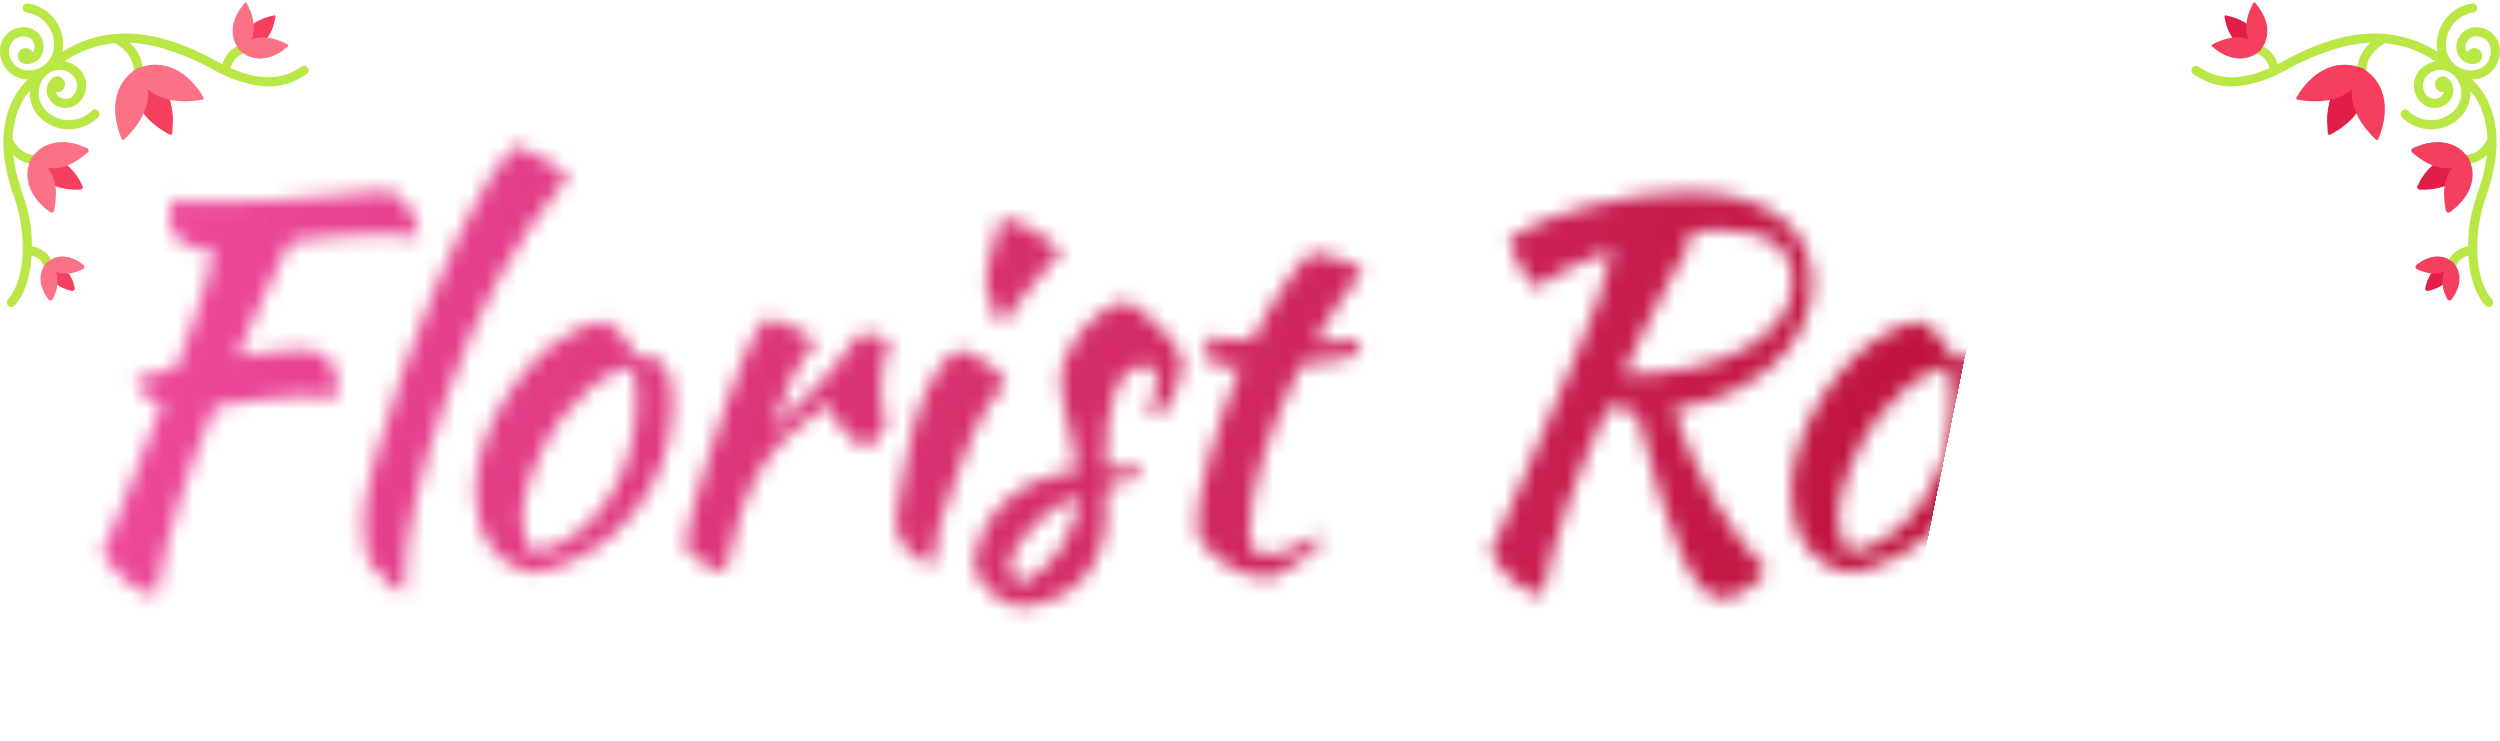 <svg width="162" height="48" viewBox="0 0 162 48" fill="none" xmlns="http://www.w3.org/2000/svg">
<g id="Logo">
<g id="Logo_2">
<mask id="mask0_28_12" style="mask-type:alpha" maskUnits="userSpaceOnUse" x="6" y="9" width="147" height="31">
<path id="Florist Rose" d="M19.64 22.656C20.323 22.656 20.856 22.848 21.24 23.232C21.645 23.616 21.848 24.149 21.848 24.832C21.848 25.003 21.837 25.184 21.816 25.376C21.795 25.547 21.752 25.696 21.688 25.824C21.411 25.781 21.101 25.749 20.76 25.728C20.419 25.685 20.013 25.664 19.544 25.664C18.584 25.664 17.624 25.749 16.664 25.92C15.704 26.091 14.787 26.229 13.912 26.336C12.952 28.597 12.163 30.72 11.544 32.704C10.925 34.688 10.445 36.651 10.104 38.592C9.379 38.421 8.739 38.112 8.184 37.664C7.629 37.216 7.107 36.587 6.616 35.776C6.765 35.435 6.947 35.029 7.16 34.56C7.373 34.069 7.629 33.461 7.928 32.736C8.227 31.989 8.579 31.093 8.984 30.048C9.411 28.981 9.912 27.712 10.488 26.24C9.592 25.941 9.005 25.419 8.728 24.672C8.835 24.565 9.133 24.448 9.624 24.32C10.115 24.171 10.712 24.011 11.416 23.84C11.736 23.008 12.013 22.272 12.248 21.632C12.483 20.971 12.696 20.352 12.888 19.776C13.08 19.179 13.251 18.603 13.4 18.048C13.571 17.472 13.72 16.864 13.848 16.224H13.688C12.877 16.224 12.216 16.032 11.704 15.648C11.213 15.264 10.968 14.763 10.968 14.144C10.968 13.973 10.989 13.771 11.032 13.536C11.096 13.301 11.171 13.099 11.256 12.928C11.661 12.992 12.056 13.035 12.44 13.056C12.845 13.077 13.368 13.088 14.008 13.088C15.352 13.088 16.611 13.056 17.784 12.992C18.957 12.907 20.013 12.821 20.952 12.736C21.912 12.651 22.733 12.576 23.416 12.512C24.099 12.427 24.621 12.384 24.984 12.384C25.475 12.384 25.912 12.64 26.296 13.152C26.68 13.664 26.979 14.389 27.192 15.328C26.509 15.264 25.955 15.221 25.528 15.2C25.123 15.179 24.76 15.168 24.44 15.168C23.352 15.168 22.349 15.221 21.432 15.328C20.536 15.413 19.683 15.52 18.872 15.648C18.744 15.84 18.595 16.085 18.424 16.384C18.275 16.683 18.072 17.109 17.816 17.664C17.56 18.197 17.229 18.901 16.824 19.776C16.44 20.651 15.949 21.76 15.352 23.104C16.184 22.976 16.973 22.869 17.72 22.784C18.488 22.699 19.128 22.656 19.64 22.656ZM23.541 33.952C23.541 33.013 23.765 31.701 24.213 30.016C24.661 28.309 25.29 26.325 26.101 24.064C27.423 20.459 28.661 17.461 29.813 15.072C30.986 12.661 32.127 10.784 33.237 9.44C33.493 9.483 33.802 9.589 34.165 9.76C34.549 9.931 34.922 10.123 35.285 10.336C35.647 10.528 35.967 10.731 36.245 10.944C36.543 11.157 36.735 11.328 36.821 11.456C35.157 13.419 33.695 15.531 32.437 17.792C31.178 20.053 30.026 22.645 28.981 25.568C28.085 28.085 27.402 30.357 26.933 32.384C26.463 34.389 26.229 36.064 26.229 37.408C26.229 37.771 26.229 37.995 26.229 38.08C26.229 38.165 26.239 38.251 26.261 38.336C25.962 38.293 25.706 38.219 25.493 38.112C25.279 38.005 25.141 37.877 25.077 37.728C25.034 37.621 24.917 37.461 24.725 37.248C24.533 37.056 24.362 36.907 24.213 36.8C24.021 36.672 23.861 36.341 23.733 35.808C23.605 35.253 23.541 34.635 23.541 33.952ZM34.786 37.12C33.57 36.992 32.6 36.459 31.874 35.52C31.149 34.581 30.786 33.387 30.786 31.936C30.786 31.083 30.914 30.197 31.17 29.28C31.426 28.363 31.789 27.477 32.258 26.624C32.728 25.749 33.282 24.928 33.922 24.16C34.562 23.392 35.256 22.731 36.002 22.176C37.176 21.301 38.274 20.864 39.298 20.864C39.981 21.227 40.653 21.984 41.314 23.136C41.421 23.136 41.517 23.136 41.602 23.136C41.688 23.115 41.784 23.104 41.89 23.104C43.021 23.104 43.586 24.107 43.586 26.112C43.586 27.456 43.362 28.736 42.914 29.952C42.488 31.147 41.88 32.235 41.09 33.216C40.322 34.197 39.394 35.029 38.306 35.712C37.24 36.373 36.066 36.843 34.786 37.12ZM36.418 27.04C36.056 27.531 35.714 28.064 35.394 28.64C35.074 29.216 34.797 29.803 34.562 30.4C34.328 30.976 34.146 31.541 34.018 32.096C33.89 32.629 33.826 33.109 33.826 33.536C33.826 34.048 33.912 34.539 34.082 35.008C34.253 35.477 34.445 35.744 34.658 35.808C35.618 35.595 36.493 35.2 37.282 34.624C38.093 34.027 38.786 33.291 39.362 32.416C39.96 31.541 40.418 30.549 40.738 29.44C41.08 28.331 41.25 27.147 41.25 25.888C41.25 25.333 41.218 24.896 41.154 24.576C41.09 24.256 40.984 23.979 40.834 23.744C39.896 24.021 39.053 24.469 38.306 25.088C37.581 25.707 36.952 26.357 36.418 27.04ZM44.367 35.36C44.474 34.741 44.655 33.931 44.911 32.928C45.189 31.904 45.509 30.827 45.871 29.696C46.234 28.544 46.618 27.392 47.023 26.24C47.429 25.088 47.823 24.053 48.207 23.136C48.485 22.475 48.73 21.963 48.943 21.6C49.157 21.216 49.391 20.896 49.647 20.64C49.946 20.683 50.255 20.757 50.575 20.864C50.895 20.971 51.205 21.099 51.503 21.248C51.802 21.397 52.069 21.557 52.303 21.728C52.538 21.877 52.719 22.027 52.847 22.176C52.271 22.859 51.759 23.637 51.311 24.512C50.885 25.387 50.447 26.507 49.999 27.872C51.151 26.848 52.165 25.867 53.039 24.928C53.935 23.989 54.767 22.944 55.535 21.792C55.663 21.685 55.887 21.632 56.207 21.632C56.506 21.632 56.794 21.685 57.071 21.792C57.349 21.877 57.541 22.005 57.647 22.176C57.263 23.2 57.071 24.213 57.071 25.216C57.071 26.155 57.21 26.859 57.487 27.328C57.466 27.456 57.317 27.701 57.039 28.064C56.783 28.427 56.495 28.768 56.175 29.088C55.599 28.789 55.087 28.384 54.639 27.872C54.191 27.339 53.861 26.763 53.647 26.144C52.645 26.848 51.791 27.541 51.087 28.224C50.383 28.885 49.775 29.632 49.263 30.464C48.773 31.275 48.346 32.213 47.983 33.28C47.642 34.347 47.311 35.616 46.991 37.088C46.799 37.067 46.565 36.992 46.287 36.864C46.031 36.757 45.765 36.619 45.487 36.448C45.231 36.277 44.997 36.096 44.783 35.904C44.57 35.712 44.431 35.531 44.367 35.36ZM58.074 33.856C58.074 33.664 58.084 33.429 58.105 33.152C58.148 32.853 58.212 32.469 58.297 32C58.383 31.509 58.489 30.923 58.617 30.24C58.767 29.557 58.948 28.736 59.161 27.776C59.204 27.563 59.3 27.221 59.45 26.752C59.599 26.283 59.791 25.792 60.026 25.28C60.282 24.747 60.58 24.235 60.922 23.744C61.284 23.253 61.711 22.891 62.202 22.656C62.564 22.741 63.044 22.965 63.642 23.328C64.239 23.669 64.751 24.149 65.177 24.768C64.687 25.323 64.271 25.877 63.929 26.432C63.609 26.987 63.311 27.563 63.033 28.16C62.778 28.757 62.532 29.376 62.297 30.016C62.084 30.656 61.839 31.328 61.562 32.032C61.327 32.629 61.114 33.248 60.922 33.888C60.73 34.507 60.623 35.051 60.602 35.52C60.602 35.904 60.591 36.171 60.569 36.32C60.569 36.491 60.516 36.576 60.41 36.576C60.324 36.576 60.154 36.523 59.898 36.416C59.642 36.309 59.375 36.149 59.097 35.936C58.842 35.701 58.607 35.413 58.394 35.072C58.18 34.731 58.074 34.325 58.074 33.856ZM64.186 19.968C64.186 19.84 64.218 19.648 64.281 19.392C64.175 19.285 64.079 19.125 63.993 18.912C63.929 18.699 63.898 18.507 63.898 18.336C63.898 18.144 63.919 17.888 63.962 17.568C64.025 17.227 64.1 16.864 64.186 16.48C64.271 16.096 64.377 15.701 64.505 15.296C64.633 14.869 64.761 14.485 64.889 14.144C65.145 14.144 65.455 14.219 65.817 14.368C66.201 14.496 66.585 14.677 66.969 14.912C67.353 15.125 67.706 15.371 68.025 15.648C68.346 15.904 68.591 16.149 68.761 16.384C68.527 16.619 68.218 16.949 67.834 17.376C67.45 17.781 67.076 18.219 66.713 18.688C66.351 19.136 66.02 19.563 65.722 19.968C65.423 20.373 65.231 20.661 65.145 20.832C64.889 20.789 64.665 20.683 64.474 20.512C64.281 20.32 64.186 20.139 64.186 19.968ZM76.644 23.264C76.623 23.669 76.548 24.096 76.42 24.544C76.313 24.971 76.175 25.365 76.004 25.728C75.833 26.069 75.652 26.357 75.46 26.592C75.268 26.827 75.087 26.944 74.916 26.944C74.681 26.923 74.543 26.763 74.5 26.464C74.5 26.4 74.521 26.304 74.564 26.176C74.628 26.027 74.692 25.867 74.756 25.696C74.82 25.525 74.873 25.355 74.916 25.184C74.98 25.013 75.012 24.864 75.012 24.736C75.012 24.437 74.937 24.192 74.788 24C74.66 23.787 74.479 23.68 74.244 23.68C73.391 23.68 72.74 24.213 72.292 25.28C71.844 26.347 71.62 27.915 71.62 29.984C71.62 30.197 71.631 30.325 71.652 30.368C72.1 30.347 72.495 30.336 72.836 30.336C73.199 30.315 73.551 30.304 73.892 30.304C73.913 30.347 73.924 30.432 73.924 30.56C73.924 30.752 73.881 30.891 73.796 30.976C73.305 31.083 72.911 31.179 72.612 31.264C72.335 31.328 72.121 31.392 71.972 31.456C71.823 31.52 71.727 31.595 71.684 31.68C71.663 31.744 71.652 31.84 71.652 31.968C71.652 32.139 71.652 32.309 71.652 32.48C71.673 32.651 71.684 32.864 71.684 33.12C71.684 34.912 71.193 36.352 70.212 37.44C69.252 38.528 67.908 39.157 66.18 39.328C65.881 39.307 65.572 39.221 65.252 39.072C64.932 38.923 64.623 38.731 64.324 38.496C64.047 38.261 63.801 37.995 63.588 37.696C63.375 37.419 63.225 37.131 63.14 36.832C63.14 36.021 63.311 35.253 63.652 34.528C63.993 33.781 64.452 33.131 65.028 32.576C65.625 32 66.319 31.541 67.108 31.2C67.919 30.837 68.793 30.624 69.732 30.56C69.732 30.027 69.679 29.504 69.572 28.992C69.465 28.48 69.348 27.989 69.22 27.52C69.113 27.029 69.007 26.56 68.9 26.112C68.793 25.643 68.74 25.184 68.74 24.736C68.74 24.16 68.857 23.595 69.092 23.04C69.327 22.464 69.636 21.941 70.02 21.472C70.404 20.981 70.852 20.565 71.364 20.224C71.876 19.883 72.409 19.648 72.964 19.52C73.199 19.584 73.508 19.776 73.892 20.096C74.297 20.395 74.692 20.736 75.076 21.12C75.46 21.504 75.801 21.899 76.1 22.304C76.399 22.688 76.58 23.008 76.644 23.264ZM66.084 37.856C66.596 37.643 67.076 37.333 67.524 36.928C67.993 36.523 68.399 36.064 68.74 35.552C69.081 35.04 69.348 34.496 69.54 33.92C69.753 33.344 69.86 32.779 69.86 32.224C69.433 32.288 68.964 32.491 68.452 32.832C67.94 33.152 67.46 33.547 67.012 34.016C66.564 34.464 66.191 34.933 65.892 35.424C65.593 35.915 65.444 36.341 65.444 36.704C65.444 37.173 65.657 37.557 66.084 37.856ZM78.555 23.744C78.448 23.616 78.352 23.349 78.266 22.944C78.181 22.517 78.138 22.155 78.138 21.856C78.693 21.899 79.227 21.941 79.739 21.984C80.251 22.005 80.72 22.027 81.147 22.048C81.466 21.408 81.808 20.779 82.171 20.16C82.555 19.52 82.917 18.944 83.258 18.432C83.621 17.899 83.952 17.451 84.251 17.088C84.57 16.725 84.816 16.491 84.987 16.384C85.2 16.384 85.466 16.427 85.787 16.512C86.128 16.576 86.469 16.672 86.811 16.8C87.152 16.907 87.461 17.024 87.739 17.152C88.016 17.28 88.208 17.408 88.314 17.536C87.674 18.347 87.12 19.104 86.65 19.808C86.203 20.491 85.712 21.28 85.178 22.176C85.605 22.176 86.032 22.165 86.459 22.144C86.906 22.123 87.355 22.091 87.802 22.048C87.909 22.155 87.995 22.293 88.058 22.464C88.123 22.613 88.154 22.773 88.154 22.944C87.109 23.328 85.84 23.541 84.347 23.584C83.813 24.608 83.333 25.632 82.906 26.656C82.501 27.659 82.149 28.629 81.85 29.568C81.573 30.507 81.349 31.392 81.178 32.224C81.029 33.056 80.954 33.803 80.954 34.464C80.954 35.403 81.306 35.925 82.01 36.032C82.65 35.947 83.258 35.787 83.835 35.552C84.41 35.317 84.922 35.019 85.371 34.656C85.499 34.848 85.573 35.008 85.594 35.136C85.466 35.328 85.243 35.552 84.922 35.808C84.624 36.064 84.293 36.309 83.93 36.544C83.568 36.8 83.216 37.013 82.874 37.184C82.533 37.355 82.277 37.451 82.106 37.472C81.573 37.451 81.04 37.333 80.507 37.12C79.973 36.907 79.483 36.64 79.034 36.32C78.608 36 78.256 35.648 77.978 35.264C77.701 34.859 77.562 34.464 77.562 34.08C77.562 33.568 77.626 32.928 77.754 32.16C77.904 31.371 78.106 30.517 78.362 29.6C78.618 28.683 78.917 27.723 79.258 26.72C79.6 25.717 79.973 24.725 80.379 23.744H78.555ZM117.43 18.368C117.43 19.392 117.195 20.363 116.726 21.28C116.278 22.176 115.648 22.987 114.838 23.712C114.027 24.416 113.078 25.013 111.99 25.504C110.902 25.995 109.718 26.325 108.438 26.496C108.758 27.456 109.142 28.448 109.59 29.472C110.059 30.475 110.56 31.445 111.094 32.384C111.627 33.323 112.182 34.187 112.758 34.976C113.334 35.765 113.899 36.416 114.454 36.928C114.347 37.141 114.187 37.355 113.974 37.568C113.782 37.781 113.547 37.973 113.27 38.144C113.014 38.336 112.736 38.485 112.438 38.592C112.16 38.72 111.894 38.784 111.638 38.784C111.168 38.784 110.72 38.56 110.294 38.112C109.867 37.664 109.43 36.96 108.982 36C108.555 35.019 108.096 33.76 107.606 32.224C107.136 30.667 106.614 28.8 106.038 26.624C105.803 26.624 105.568 26.624 105.334 26.624C105.099 26.624 104.918 26.603 104.79 26.56C104.64 26.475 104.48 26.325 104.31 26.112C103.734 27.349 103.222 28.512 102.774 29.6C102.326 30.688 101.92 31.744 101.558 32.768C101.216 33.771 100.907 34.752 100.63 35.712C100.374 36.651 100.15 37.611 99.957 38.592C99.232 38.421 98.603 38.112 98.07 37.664C97.536 37.216 97.035 36.587 96.566 35.776C96.651 35.584 96.736 35.403 96.822 35.232C96.928 35.04 97.056 34.784 97.206 34.464C97.355 34.123 97.536 33.696 97.749 33.184C97.984 32.672 98.283 31.989 98.645 31.136C99.029 30.283 99.478 29.237 99.99 28C100.523 26.763 101.163 25.259 101.91 23.488C102.251 22.699 102.539 22.005 102.774 21.408C103.03 20.811 103.254 20.245 103.446 19.712C103.638 19.157 103.808 18.613 103.958 18.08C104.128 17.525 104.299 16.896 104.47 16.192C103.488 16.533 102.571 16.917 101.718 17.344C100.886 17.749 100.192 18.187 99.638 18.656C99.445 18.528 99.243 18.336 99.029 18.08C98.838 17.824 98.656 17.547 98.486 17.248C98.315 16.928 98.165 16.608 98.037 16.288C97.909 15.968 97.835 15.68 97.814 15.424C98.454 14.997 99.232 14.603 100.15 14.24C101.088 13.877 102.08 13.568 103.126 13.312C104.171 13.035 105.238 12.821 106.326 12.672C107.414 12.523 108.427 12.448 109.366 12.448C111.926 12.448 113.91 12.981 115.318 14.048C116.726 15.093 117.43 16.533 117.43 18.368ZM109.622 15.68C109.472 15.872 109.238 16.256 108.918 16.832C108.598 17.408 108.224 18.101 107.798 18.912C107.392 19.701 106.955 20.565 106.486 21.504C106.038 22.443 105.6 23.371 105.174 24.288C106.774 24.288 108.246 24.139 109.59 23.84C110.934 23.541 112.096 23.125 113.078 22.592C114.059 22.037 114.816 21.397 115.35 20.672C115.904 19.925 116.182 19.104 116.182 18.208C116.182 17.141 115.798 16.331 115.03 15.776C114.262 15.2 113.078 14.912 111.478 14.912C111.115 14.912 110.752 14.933 110.39 14.976C110.027 14.997 109.643 15.029 109.238 15.072L109.622 15.68ZM120.068 37.12C118.852 36.992 117.881 36.459 117.156 35.52C116.43 34.581 116.068 33.387 116.068 31.936C116.068 31.083 116.196 30.197 116.452 29.28C116.708 28.363 117.07 27.477 117.54 26.624C118.009 25.749 118.564 24.928 119.204 24.16C119.844 23.392 120.537 22.731 121.284 22.176C122.457 21.301 123.556 20.864 124.58 20.864C125.262 21.227 125.934 21.984 126.596 23.136C126.702 23.136 126.798 23.136 126.884 23.136C126.969 23.115 127.065 23.104 127.172 23.104C128.302 23.104 128.868 24.107 128.868 26.112C128.868 27.456 128.644 28.736 128.196 29.952C127.769 31.147 127.161 32.235 126.372 33.216C125.604 34.197 124.676 35.029 123.588 35.712C122.521 36.373 121.348 36.843 120.068 37.12ZM121.7 27.04C121.337 27.531 120.996 28.064 120.676 28.64C120.356 29.216 120.078 29.803 119.844 30.4C119.609 30.976 119.428 31.541 119.3 32.096C119.172 32.629 119.108 33.109 119.108 33.536C119.108 34.048 119.193 34.539 119.364 35.008C119.534 35.477 119.726 35.744 119.94 35.808C120.9 35.595 121.774 35.2 122.564 34.624C123.374 34.027 124.068 33.291 124.644 32.416C125.241 31.541 125.7 30.549 126.02 29.44C126.361 28.331 126.532 27.147 126.532 25.888C126.532 25.333 126.5 24.896 126.436 24.576C126.372 24.256 126.265 23.979 126.116 23.744C125.177 24.021 124.334 24.469 123.588 25.088C122.862 25.707 122.233 26.357 121.7 27.04ZM141.457 23.264C141.435 23.669 141.361 24.096 141.233 24.544C141.126 24.971 140.987 25.365 140.817 25.728C140.646 26.069 140.465 26.357 140.273 26.592C140.081 26.827 139.899 26.944 139.729 26.944C139.494 26.923 139.355 26.763 139.313 26.464C139.313 26.4 139.334 26.304 139.377 26.176C139.441 26.027 139.505 25.867 139.569 25.696C139.633 25.525 139.686 25.355 139.729 25.184C139.793 25.013 139.825 24.864 139.825 24.736C139.825 24.437 139.75 24.192 139.601 24C139.473 23.787 139.291 23.68 139.057 23.68C138.203 23.68 137.553 24.213 137.105 25.28C136.657 26.347 136.433 27.915 136.433 29.984C136.433 30.197 136.443 30.325 136.465 30.368C136.913 30.347 137.307 30.336 137.649 30.336C138.011 30.315 138.363 30.304 138.705 30.304C138.726 30.347 138.737 30.432 138.737 30.56C138.737 30.752 138.694 30.891 138.609 30.976C138.118 31.083 137.723 31.179 137.425 31.264C137.147 31.328 136.934 31.392 136.785 31.456C136.635 31.52 136.539 31.595 136.497 31.68C136.475 31.744 136.465 31.84 136.465 31.968C136.465 32.139 136.465 32.309 136.465 32.48C136.486 32.651 136.497 32.864 136.497 33.12C136.497 34.912 136.006 36.352 135.025 37.44C134.065 38.528 132.721 39.157 130.993 39.328C130.694 39.307 130.385 39.221 130.065 39.072C129.745 38.923 129.435 38.731 129.137 38.496C128.859 38.261 128.614 37.995 128.401 37.696C128.187 37.419 128.038 37.131 127.953 36.832C127.953 36.021 128.123 35.253 128.465 34.528C128.806 33.781 129.265 33.131 129.841 32.576C130.438 32 131.131 31.541 131.921 31.2C132.731 30.837 133.606 30.624 134.545 30.56C134.545 30.027 134.491 29.504 134.385 28.992C134.278 28.48 134.161 27.989 134.033 27.52C133.926 27.029 133.819 26.56 133.713 26.112C133.606 25.643 133.553 25.184 133.553 24.736C133.553 24.16 133.67 23.595 133.905 23.04C134.139 22.464 134.449 21.941 134.833 21.472C135.217 20.981 135.665 20.565 136.177 20.224C136.689 19.883 137.222 19.648 137.777 19.52C138.011 19.584 138.321 19.776 138.705 20.096C139.11 20.395 139.505 20.736 139.889 21.12C140.273 21.504 140.614 21.899 140.913 22.304C141.211 22.688 141.393 23.008 141.457 23.264ZM130.897 37.856C131.409 37.643 131.889 37.333 132.337 36.928C132.806 36.523 133.211 36.064 133.553 35.552C133.894 35.04 134.161 34.496 134.353 33.92C134.566 33.344 134.673 32.779 134.673 32.224C134.246 32.288 133.777 32.491 133.265 32.832C132.753 33.152 132.273 33.547 131.825 34.016C131.377 34.464 131.003 34.933 130.705 35.424C130.406 35.915 130.257 36.341 130.257 36.704C130.257 37.173 130.47 37.557 130.897 37.856ZM152.935 22.752C152.85 24.075 152.615 25.216 152.231 26.176C151.847 27.115 151.292 27.947 150.567 28.672C149.863 29.376 148.999 30.016 147.975 30.592C146.951 31.168 145.756 31.723 144.391 32.256C144.391 32.384 144.38 32.523 144.359 32.672C144.359 32.8 144.359 32.939 144.359 33.088C144.359 33.365 144.38 33.653 144.423 33.952C144.466 34.251 144.54 34.528 144.647 34.784C144.754 35.04 144.903 35.253 145.095 35.424C145.287 35.573 145.532 35.648 145.831 35.648C146.407 35.648 146.972 35.52 147.527 35.264C148.082 35.008 148.604 34.699 149.095 34.336C149.607 33.952 150.076 33.547 150.503 33.12C150.951 32.672 151.346 32.267 151.687 31.904C151.9 32.096 152.082 32.277 152.231 32.448C151.271 33.728 150.215 34.795 149.063 35.648C147.932 36.48 146.855 37.013 145.831 37.248C144.359 37.077 143.207 36.544 142.375 35.648C141.564 34.731 141.159 33.632 141.159 32.352C141.159 31.477 141.276 30.592 141.511 29.696C141.767 28.779 142.108 27.904 142.535 27.072C142.983 26.219 143.495 25.419 144.071 24.672C144.668 23.925 145.298 23.275 145.959 22.72C146.642 22.165 147.335 21.728 148.039 21.408C148.764 21.088 149.479 20.928 150.183 20.928C151.164 21.056 152.082 21.664 152.935 22.752ZM150.727 23.808C150.151 23.893 149.554 24.128 148.935 24.512C148.316 24.896 147.73 25.408 147.175 26.048C146.642 26.688 146.151 27.435 145.703 28.288C145.255 29.141 144.903 30.059 144.647 31.04C146.354 30.187 147.772 29.141 148.903 27.904C150.034 26.645 150.642 25.28 150.727 23.808Z" fill="#C4C4C4"/>
</mask>
<g mask="url(#mask0_28_12)">
<rect id="Rectangle 1" x="-21" y="-2" width="197" height="54" fill="url(#paint0_linear_28_12)"/>
</g>
</g>
<g id="blume-links" clip-path="url(#clip0_28_12)">
<path id="Vector" d="M19.956 4.407C19.87 4.269 19.689 4.226 19.55 4.312L19.294 4.471C17.923 5.318 16.42 5.059 14.934 4.413C15.209 3.499 15.876 3.459 15.912 3.458C16.074 3.454 16.202 3.321 16.201 3.16C16.198 2.997 16.064 2.867 15.902 2.869C15.507 2.873 14.736 3.158 14.398 4.158C14.319 4.117 14.254 4.082 14.206 4.055C10.795 2.144 7.349 1.322 4.049 3.349C4.317 1.897 3.332 0.456 1.814 0.224C1.653 0.2 1.503 0.31 1.478 0.471C1.454 0.632 1.564 0.782 1.725 0.807C2.866 0.981 3.653 2.052 3.478 3.193C3.344 4.071 2.519 4.681 1.637 4.546C0.964 4.444 0.5 3.813 0.603 3.14C0.681 2.634 1.155 2.285 1.661 2.363C2.19 2.443 2.398 3.07 2.118 3.389C1.969 3.107 1.612 3.035 1.366 3.216C1.139 3.383 1.09 3.702 1.257 3.929C1.597 4.392 2.682 4.11 2.816 3.231C2.922 2.537 2.444 1.886 1.75 1.78C0.923 1.654 0.147 2.224 0.021 3.051C-0.136 4.077 0.605 5.11 1.804 5.153C1.498 5.441 1.1 5.905 0.779 6.578C-0.123 8.471 0.181 10.707 0.891 12.689C1.714 14.986 1.741 17.99 0.511 19.408C0.404 19.531 0.417 19.717 0.54 19.824C0.663 19.93 0.849 19.917 0.955 19.794C1.73 18.902 1.987 17.626 2.049 16.558C2.783 16.756 2.827 17.254 2.83 17.312V17.308L3.419 17.301C3.414 16.933 3.125 16.18 2.065 15.957C2.057 13.127 1.118 12.414 0.861 10.05C1.407 10.569 2.091 10.707 2.549 10.594C2.707 10.555 2.805 10.395 2.766 10.237C2.727 10.079 2.568 9.983 2.41 10.021C2.371 10.03 1.45 10.222 0.817 9.01C0.851 7.856 1.183 6.75 1.927 5.88C1.827 7.309 3.079 8.38 4.463 8.38C5.179 8.38 5.853 8.101 6.36 7.594C6.475 7.479 6.475 7.293 6.36 7.177C6.245 7.062 6.058 7.062 5.943 7.177C5.127 7.994 3.798 7.994 2.982 7.177C2.352 6.547 2.352 5.522 2.982 4.892C3.463 4.411 4.246 4.411 4.727 4.892C5.089 5.254 5.089 5.843 4.727 6.205C4.347 6.585 3.72 6.377 3.629 5.965C3.944 6.012 4.214 5.767 4.214 5.461C4.214 5.003 3.658 4.784 3.344 5.098C2.63 5.812 3.193 6.994 4.244 6.994C5.441 6.994 6.069 5.4 5.144 4.475C4.877 4.208 4.541 4.034 4.176 3.97C5.417 3.164 6.295 2.954 7.439 2.788C8.96 3.68 8.645 4.857 8.629 4.912C8.583 5.068 8.67 5.231 8.825 5.279C8.981 5.326 9.145 5.239 9.193 5.083C9.207 5.038 9.325 4.623 9.192 4.064C9.105 3.698 8.893 3.218 8.393 2.759C10.253 2.854 12.27 3.646 13.918 4.569C14.915 5.127 16.279 5.599 17.424 5.599C18.834 5.599 19.71 4.883 19.86 4.813C19.999 4.727 20.041 4.546 19.956 4.407V4.407Z" fill="#B9E746"/>
<path id="Vector_2" d="M11.196 7.959C11.193 8.269 11.168 8.518 11.149 8.661C11.141 8.726 11.07 8.762 11.012 8.731C7.683 6.975 8.901 4.435 8.901 4.435C9.116 4.489 9.311 4.558 9.488 4.641C10.971 5.335 11.204 6.961 11.196 7.959V7.959Z" fill="#F43F5E"/>
<path id="Vector_3" d="M11.195 7.959C9.459 6.805 9.361 5.427 9.487 4.641C10.97 5.335 11.203 6.961 11.195 7.959Z" fill="#F43F5E"/>
<path id="Vector_4" d="M8.61 8.432C8.374 8.723 8.155 8.936 8.034 9.048C7.985 9.092 7.907 9.074 7.883 9.014C6.976 6.783 7.623 5.182 8.896 4.436C8.935 4.419 8.983 4.4 9.038 4.38C9.115 4.488 9.184 4.597 9.244 4.705C9.45 5.076 9.556 5.442 9.587 5.796C9.683 6.865 9.108 7.82 8.61 8.432Z" fill="#FB7185"/>
<path id="Vector_5" d="M8.61 8.432C8.065 6.765 8.421 5.487 9.244 4.705C9.45 5.076 9.556 5.442 9.587 5.796C9.683 6.865 9.108 7.82 8.61 8.432Z" fill="#FB7185"/>
<path id="Vector_6" d="M13.13 6.453C12.628 6.555 10.778 6.837 9.587 5.796C9.241 5.494 8.951 5.08 8.766 4.518C8.882 4.439 8.91 4.427 9.037 4.38C9.183 4.327 9.379 4.269 9.613 4.234C10.472 4.105 11.839 4.279 13.057 6.102C13.102 6.17 13.147 6.239 13.192 6.312C13.226 6.368 13.195 6.44 13.13 6.453V6.453Z" fill="#FB7185"/>
<path id="Vector_7" d="M13.057 6.102C12.271 6.141 11.173 6.039 10.373 5.339C10.063 5.069 9.799 4.709 9.614 4.234C10.472 4.105 11.839 4.279 13.057 6.102Z" fill="#FB7185"/>
<path id="Vector_8" d="M17.855 1.086C17.821 1.27 17.78 1.44 17.731 1.595C17.335 2.867 16.5 3.194 15.985 3.271C15.727 3.309 15.55 3.285 15.55 3.285C15.439 1.544 17.293 1.084 17.766 0.996C17.819 0.986 17.865 1.032 17.855 1.086Z" fill="#F43F5E"/>
<path id="Vector_9" d="M17.732 1.595C17.336 2.867 16.5 3.194 15.985 3.271C16.165 2.249 17.111 1.789 17.732 1.595V1.595Z" fill="#F43F5E"/>
<path id="Vector_10" d="M15.998 3.016C15.898 3.134 15.776 3.247 15.63 3.353C15.553 3.291 15.548 3.287 15.487 3.208C15.185 2.818 14.573 1.702 15.86 0.184C15.895 0.142 15.96 0.149 15.986 0.196C16.04 0.296 16.127 0.468 16.211 0.686C16.442 1.295 16.64 2.262 15.998 3.016V3.016Z" fill="#FB7185"/>
<path id="Vector_11" d="M15.998 3.016C15.746 2.557 15.527 1.738 16.211 0.686C16.443 1.295 16.64 2.262 15.998 3.016Z" fill="#FB7185"/>
<path id="Vector_12" d="M5.203 12.288C4.484 12.318 2.401 12.232 2.024 10.275C2.024 10.275 2.214 10.196 2.513 10.161C3.163 10.085 4.332 10.212 5.209 11.788C5.256 11.871 5.301 11.958 5.345 12.049C5.398 12.156 5.323 12.283 5.203 12.288Z" fill="#F43F5E"/>
<path id="Vector_13" d="M5.209 11.788C4.387 11.758 2.988 11.502 2.513 10.161C3.163 10.085 4.332 10.212 5.209 11.788Z" fill="#F43F5E"/>
<path id="Vector_14" d="M3.616 12.717C3.608 13.102 3.548 13.438 3.501 13.65C3.474 13.767 3.337 13.818 3.239 13.747C1.746 12.649 1.501 11.322 2.026 10.271C2.026 10.269 2.036 10.254 2.049 10.236C2.069 10.208 2.094 10.174 2.098 10.169C2.544 10.344 2.865 10.597 3.095 10.89C3.526 11.442 3.629 12.136 3.616 12.717Z" fill="#FB7185"/>
<path id="Vector_15" d="M3.615 12.717C3.581 12.718 3.545 12.708 3.514 12.684C2.478 11.922 2.042 11.05 2.049 10.236C2.069 10.208 2.094 10.174 2.097 10.169C2.543 10.344 2.865 10.597 3.094 10.89C3.526 11.442 3.628 12.136 3.615 12.717Z" fill="#FB7185"/>
<path id="Vector_16" d="M4.647 18.85C2.828 18.437 3.026 17.016 3.026 17.016C3.212 17.004 3.379 17.02 3.53 17.057C4.244 17.232 4.595 17.883 4.76 18.361C4.796 18.468 4.824 18.566 4.844 18.648C4.873 18.767 4.767 18.877 4.647 18.85V18.85Z" fill="#F43F5E"/>
<path id="Vector_17" d="M4.76 18.362C3.878 18.047 3.608 17.459 3.53 17.057C4.244 17.232 4.595 17.883 4.76 18.362V18.362Z" fill="#F43F5E"/>
<path id="Vector_18" d="M3.579 19.005C3.529 19.151 3.473 19.279 3.424 19.377C3.369 19.489 3.216 19.503 3.141 19.403C2.429 18.46 2.514 17.594 3.022 17.019C3.031 17.01 3.07 16.979 3.088 16.966C3.16 17.019 3.224 17.075 3.282 17.132C3.431 17.28 3.535 17.44 3.604 17.605C3.808 18.089 3.714 18.614 3.579 19.005V19.005Z" fill="#FB7185"/>
<path id="Vector_19" d="M3.579 19.005C3.093 18.302 3.046 17.647 3.282 17.132C3.431 17.28 3.535 17.44 3.604 17.605C3.808 18.088 3.714 18.614 3.579 19.005V19.005Z" fill="#FB7185"/>
<path id="Vector_20" d="M5.378 17.445C5.013 17.62 4.265 17.892 3.604 17.605C3.376 17.506 3.159 17.341 2.97 17.081C2.982 17.067 3.015 17.026 3.024 17.017C3.12 16.935 3.224 16.863 3.334 16.805C3.846 16.537 4.501 16.554 5.204 17.017C5.272 17.061 5.339 17.11 5.408 17.162C5.506 17.239 5.491 17.392 5.378 17.445V17.445Z" fill="#FB7185"/>
<path id="Vector_21" d="M5.204 17.017C4.806 17.162 4.237 17.279 3.722 17.055C3.588 16.997 3.457 16.916 3.334 16.805C3.846 16.536 4.501 16.554 5.204 17.017Z" fill="#FB7185"/>
<path id="Vector_22" d="M18.66 3.015C18.546 3.109 18.434 3.193 18.325 3.267C17.222 4.02 16.37 3.794 15.897 3.53C15.787 3.47 15.698 3.406 15.631 3.353C15.553 3.291 15.548 3.287 15.487 3.208C15.723 2.891 15.995 2.689 16.278 2.57C17.235 2.167 18.327 2.708 18.649 2.889C18.696 2.915 18.701 2.981 18.66 3.015Z" fill="#FB7185"/>
<path id="Vector_23" d="M18.325 3.267C17.222 4.02 16.37 3.794 15.897 3.53C16.067 3.37 16.248 3.255 16.435 3.177C17.102 2.896 17.834 3.073 18.325 3.267Z" fill="#FB7185"/>
<path id="Vector_24" d="M5.692 9.873C5.289 10.24 4.248 11.057 3.094 10.89C2.727 10.837 2.348 10.683 1.974 10.383C1.993 10.339 2.01 10.302 2.026 10.271C2.026 10.27 2.026 10.27 2.027 10.269C2.136 10.104 2.263 9.953 2.408 9.822C3.036 9.251 3.993 9.022 5.196 9.423C5.343 9.472 5.493 9.53 5.646 9.598C5.756 9.646 5.781 9.792 5.692 9.873V9.873Z" fill="#FB7185"/>
<path id="Vector_25" d="M5.196 9.423C4.679 9.784 3.915 10.163 3.094 10.044C2.869 10.011 2.638 9.941 2.408 9.822C3.035 9.251 3.993 9.022 5.196 9.423Z" fill="#FB7185"/>
</g>
<g id="blume-rechts" clip-path="url(#clip1_28_12)">
<path id="Vector_26" d="M142.044 4.407C142.13 4.269 142.311 4.226 142.45 4.312L142.707 4.471C144.077 5.318 145.58 5.059 147.066 4.413C146.791 3.499 146.124 3.459 146.088 3.458C145.926 3.454 145.798 3.321 145.799 3.16C145.801 2.997 145.936 2.867 146.098 2.869C146.493 2.873 147.264 3.158 147.602 4.158C147.681 4.117 147.746 4.082 147.794 4.055C151.205 2.144 154.651 1.322 157.951 3.349C157.683 1.897 158.668 0.456 160.186 0.224C160.347 0.2 160.497 0.31 160.522 0.471C160.546 0.632 160.436 0.782 160.275 0.807C159.134 0.981 158.347 2.052 158.522 3.193C158.656 4.071 159.481 4.681 160.363 4.546C161.036 4.444 161.5 3.813 161.397 3.14C161.319 2.634 160.845 2.285 160.339 2.363C159.81 2.443 159.602 3.07 159.882 3.389C160.031 3.107 160.388 3.035 160.634 3.216C160.861 3.383 160.91 3.702 160.743 3.929C160.403 4.392 159.318 4.11 159.184 3.231C159.078 2.537 159.556 1.886 160.25 1.78C161.077 1.654 161.853 2.224 161.979 3.051C162.136 4.077 161.395 5.11 160.196 5.153C160.502 5.441 160.9 5.905 161.221 6.578C162.123 8.471 161.819 10.707 161.109 12.689C160.286 14.986 160.259 17.99 161.489 19.408C161.596 19.531 161.583 19.717 161.46 19.824C161.337 19.93 161.151 19.917 161.045 19.794C160.27 18.902 160.013 17.626 159.951 16.558C159.217 16.756 159.173 17.254 159.17 17.312V17.308L158.581 17.301C158.586 16.933 158.875 16.18 159.935 15.957C159.943 13.127 160.882 12.414 161.139 10.05C160.593 10.569 159.909 10.707 159.451 10.594C159.293 10.555 159.195 10.395 159.234 10.237C159.273 10.079 159.432 9.983 159.59 10.021C159.629 10.03 160.55 10.222 161.183 9.01C161.149 7.856 160.817 6.75 160.073 5.88C160.173 7.309 158.921 8.38 157.537 8.38C156.821 8.38 156.147 8.101 155.64 7.594C155.525 7.479 155.525 7.293 155.64 7.177C155.755 7.062 155.942 7.062 156.057 7.177C156.873 7.994 158.202 7.994 159.018 7.177C159.648 6.547 159.648 5.522 159.018 4.892C158.537 4.411 157.754 4.411 157.273 4.892C156.911 5.254 156.911 5.843 157.273 6.205C157.653 6.585 158.28 6.377 158.371 5.965C158.056 6.012 157.786 5.767 157.786 5.461C157.786 5.003 158.342 4.784 158.656 5.098C159.37 5.812 158.807 6.994 157.756 6.994C156.559 6.994 155.931 5.4 156.856 4.475C157.123 4.208 157.459 4.034 157.824 3.97C156.583 3.164 155.705 2.954 154.561 2.788C153.04 3.68 153.355 4.857 153.371 4.912C153.417 5.068 153.33 5.231 153.175 5.279C153.019 5.326 152.855 5.239 152.807 5.083C152.793 5.038 152.675 4.623 152.808 4.064C152.895 3.698 153.107 3.218 153.607 2.759C151.747 2.854 149.73 3.646 148.082 4.569C147.085 5.127 145.721 5.599 144.576 5.599C143.165 5.599 142.289 4.883 142.14 4.813C142.001 4.727 141.959 4.546 142.044 4.407V4.407Z" fill="#B9E746"/>
<path id="Vector_27" d="M150.804 7.959C150.807 8.269 150.832 8.518 150.851 8.661C150.859 8.726 150.93 8.762 150.988 8.731C154.317 6.975 153.099 4.435 153.099 4.435C152.884 4.489 152.689 4.558 152.512 4.641C151.029 5.335 150.796 6.961 150.804 7.959V7.959Z" fill="#E11D48"/>
<path id="Vector_28" d="M150.805 7.959C152.541 6.805 152.639 5.427 152.513 4.641C151.03 5.335 150.797 6.961 150.805 7.959Z" fill="#E11D48"/>
<path id="Vector_29" d="M153.39 8.432C153.626 8.723 153.845 8.936 153.967 9.048C154.015 9.092 154.093 9.074 154.117 9.014C155.024 6.783 154.377 5.182 153.104 4.436C153.065 4.419 153.017 4.4 152.962 4.38C152.885 4.488 152.816 4.597 152.756 4.705C152.55 5.076 152.444 5.442 152.413 5.796C152.317 6.865 152.892 7.82 153.39 8.432Z" fill="#F43F5E"/>
<path id="Vector_30" d="M153.39 8.432C153.935 6.765 153.579 5.487 152.756 4.705C152.55 5.076 152.444 5.442 152.413 5.796C152.317 6.865 152.892 7.82 153.39 8.432Z" fill="#F43F5E"/>
<path id="Vector_31" d="M148.87 6.453C149.372 6.555 151.222 6.837 152.413 5.796C152.759 5.494 153.049 5.08 153.234 4.518C153.118 4.439 153.09 4.427 152.963 4.38C152.817 4.327 152.621 4.269 152.387 4.234C151.528 4.105 150.161 4.279 148.943 6.102C148.898 6.17 148.853 6.239 148.808 6.312C148.774 6.368 148.805 6.44 148.87 6.453V6.453Z" fill="#F43F5E"/>
<path id="Vector_32" d="M148.943 6.102C149.729 6.141 150.827 6.039 151.627 5.339C151.937 5.069 152.201 4.709 152.386 4.234C151.528 4.105 150.161 4.279 148.943 6.102Z" fill="#F43F5E"/>
<path id="Vector_33" d="M144.145 1.086C144.179 1.27 144.22 1.44 144.269 1.595C144.665 2.867 145.5 3.194 146.015 3.271C146.273 3.309 146.45 3.285 146.45 3.285C146.561 1.544 144.707 1.084 144.234 0.996C144.181 0.986 144.135 1.032 144.145 1.086Z" fill="#E11D48"/>
<path id="Vector_34" d="M144.268 1.595C144.664 2.867 145.5 3.194 146.015 3.271C145.835 2.249 144.889 1.789 144.268 1.595V1.595Z" fill="#E11D48"/>
<path id="Vector_35" d="M146.002 3.016C146.102 3.134 146.224 3.247 146.369 3.353C146.447 3.291 146.452 3.287 146.513 3.208C146.815 2.818 147.427 1.702 146.14 0.184C146.105 0.142 146.04 0.149 146.014 0.196C145.96 0.296 145.873 0.468 145.789 0.686C145.558 1.295 145.36 2.262 146.002 3.016V3.016Z" fill="#F43F5E"/>
<path id="Vector_36" d="M146.002 3.016C146.254 2.557 146.473 1.738 145.789 0.686C145.557 1.295 145.36 2.262 146.002 3.016Z" fill="#F43F5E"/>
<path id="Vector_37" d="M156.797 12.288C157.516 12.318 159.599 12.232 159.976 10.275C159.976 10.275 159.786 10.196 159.487 10.161C158.837 10.085 157.668 10.212 156.791 11.788C156.744 11.871 156.699 11.958 156.655 12.049C156.602 12.156 156.677 12.283 156.797 12.288Z" fill="#E11D48"/>
<path id="Vector_38" d="M156.791 11.788C157.613 11.758 159.012 11.502 159.487 10.161C158.837 10.085 157.668 10.212 156.791 11.788Z" fill="#E11D48"/>
<path id="Vector_39" d="M158.384 12.717C158.392 13.102 158.452 13.438 158.499 13.65C158.526 13.767 158.663 13.818 158.761 13.747C160.254 12.649 160.499 11.322 159.974 10.271C159.974 10.269 159.964 10.254 159.951 10.236C159.931 10.208 159.906 10.174 159.902 10.169C159.456 10.344 159.135 10.597 158.905 10.89C158.474 11.442 158.371 12.136 158.384 12.717Z" fill="#F43F5E"/>
<path id="Vector_40" d="M158.385 12.717C158.419 12.718 158.455 12.708 158.486 12.684C159.522 11.922 159.958 11.05 159.951 10.236C159.931 10.208 159.906 10.174 159.903 10.169C159.457 10.344 159.135 10.597 158.906 10.89C158.474 11.442 158.372 12.136 158.385 12.717Z" fill="#F43F5E"/>
<path id="Vector_41" d="M157.353 18.85C159.172 18.437 158.974 17.016 158.974 17.016C158.788 17.004 158.621 17.02 158.47 17.057C157.756 17.232 157.405 17.883 157.24 18.361C157.204 18.468 157.176 18.566 157.156 18.648C157.127 18.767 157.233 18.877 157.353 18.85V18.85Z" fill="#E11D48"/>
<path id="Vector_42" d="M157.24 18.362C158.122 18.047 158.392 17.459 158.47 17.057C157.756 17.232 157.405 17.883 157.24 18.362V18.362Z" fill="#E11D48"/>
<path id="Vector_43" d="M158.421 19.005C158.471 19.151 158.527 19.279 158.576 19.377C158.631 19.489 158.784 19.503 158.859 19.403C159.571 18.46 159.486 17.594 158.978 17.019C158.969 17.01 158.93 16.979 158.912 16.966C158.84 17.019 158.776 17.075 158.718 17.132C158.569 17.28 158.465 17.44 158.396 17.605C158.192 18.089 158.286 18.614 158.421 19.005V19.005Z" fill="#F43F5E"/>
<path id="Vector_44" d="M158.421 19.005C158.907 18.302 158.954 17.647 158.718 17.132C158.569 17.28 158.465 17.44 158.396 17.605C158.192 18.088 158.286 18.614 158.421 19.005V19.005Z" fill="#F43F5E"/>
<path id="Vector_45" d="M156.622 17.445C156.987 17.62 157.735 17.892 158.396 17.605C158.624 17.506 158.841 17.341 159.03 17.081C159.018 17.067 158.985 17.026 158.976 17.017C158.88 16.935 158.776 16.863 158.666 16.805C158.154 16.537 157.499 16.554 156.796 17.017C156.728 17.061 156.661 17.11 156.592 17.162C156.494 17.239 156.509 17.392 156.622 17.445V17.445Z" fill="#F43F5E"/>
<path id="Vector_46" d="M156.796 17.017C157.194 17.162 157.763 17.279 158.278 17.055C158.412 16.997 158.543 16.916 158.666 16.805C158.154 16.536 157.499 16.554 156.796 17.017Z" fill="#F43F5E"/>
<path id="Vector_47" d="M143.34 3.015C143.454 3.109 143.566 3.193 143.675 3.267C144.778 4.02 145.63 3.794 146.103 3.53C146.213 3.47 146.302 3.406 146.369 3.353C146.447 3.291 146.452 3.287 146.513 3.208C146.277 2.891 146.005 2.689 145.722 2.57C144.765 2.167 143.673 2.708 143.351 2.889C143.304 2.915 143.299 2.981 143.34 3.015Z" fill="#F43F5E"/>
<path id="Vector_48" d="M143.675 3.267C144.778 4.02 145.63 3.794 146.103 3.53C145.933 3.37 145.752 3.255 145.565 3.177C144.898 2.896 144.167 3.073 143.675 3.267Z" fill="#F43F5E"/>
<path id="Vector_49" d="M156.308 9.873C156.711 10.24 157.752 11.057 158.906 10.89C159.273 10.837 159.652 10.683 160.026 10.383C160.007 10.339 159.99 10.302 159.974 10.271C159.974 10.27 159.974 10.27 159.973 10.269C159.864 10.104 159.737 9.953 159.592 9.822C158.964 9.251 158.007 9.022 156.804 9.423C156.657 9.472 156.507 9.53 156.354 9.598C156.244 9.646 156.219 9.792 156.308 9.873V9.873Z" fill="#F43F5E"/>
<path id="Vector_50" d="M156.804 9.423C157.321 9.784 158.085 10.163 158.906 10.044C159.131 10.011 159.362 9.941 159.592 9.822C158.965 9.251 158.007 9.022 156.804 9.423Z" fill="#F43F5E"/>
</g>
</g>
<defs>
<linearGradient id="paint0_linear_28_12" x1="12" y1="14" x2="124.5" y2="37" gradientUnits="userSpaceOnUse">
<stop stop-color="#EC4899"/>
<stop offset="1" stop-color="#BE123C"/>
<stop offset="1" stop-color="#C4C4C4" stop-opacity="0"/>
</linearGradient>
<clipPath id="clip0_28_12">
<rect width="20" height="20" fill="white"/>
</clipPath>
<clipPath id="clip1_28_12">
<rect width="20" height="20" fill="white" transform="matrix(-1 0 0 1 162 0)"/>
</clipPath>
</defs>
</svg>
